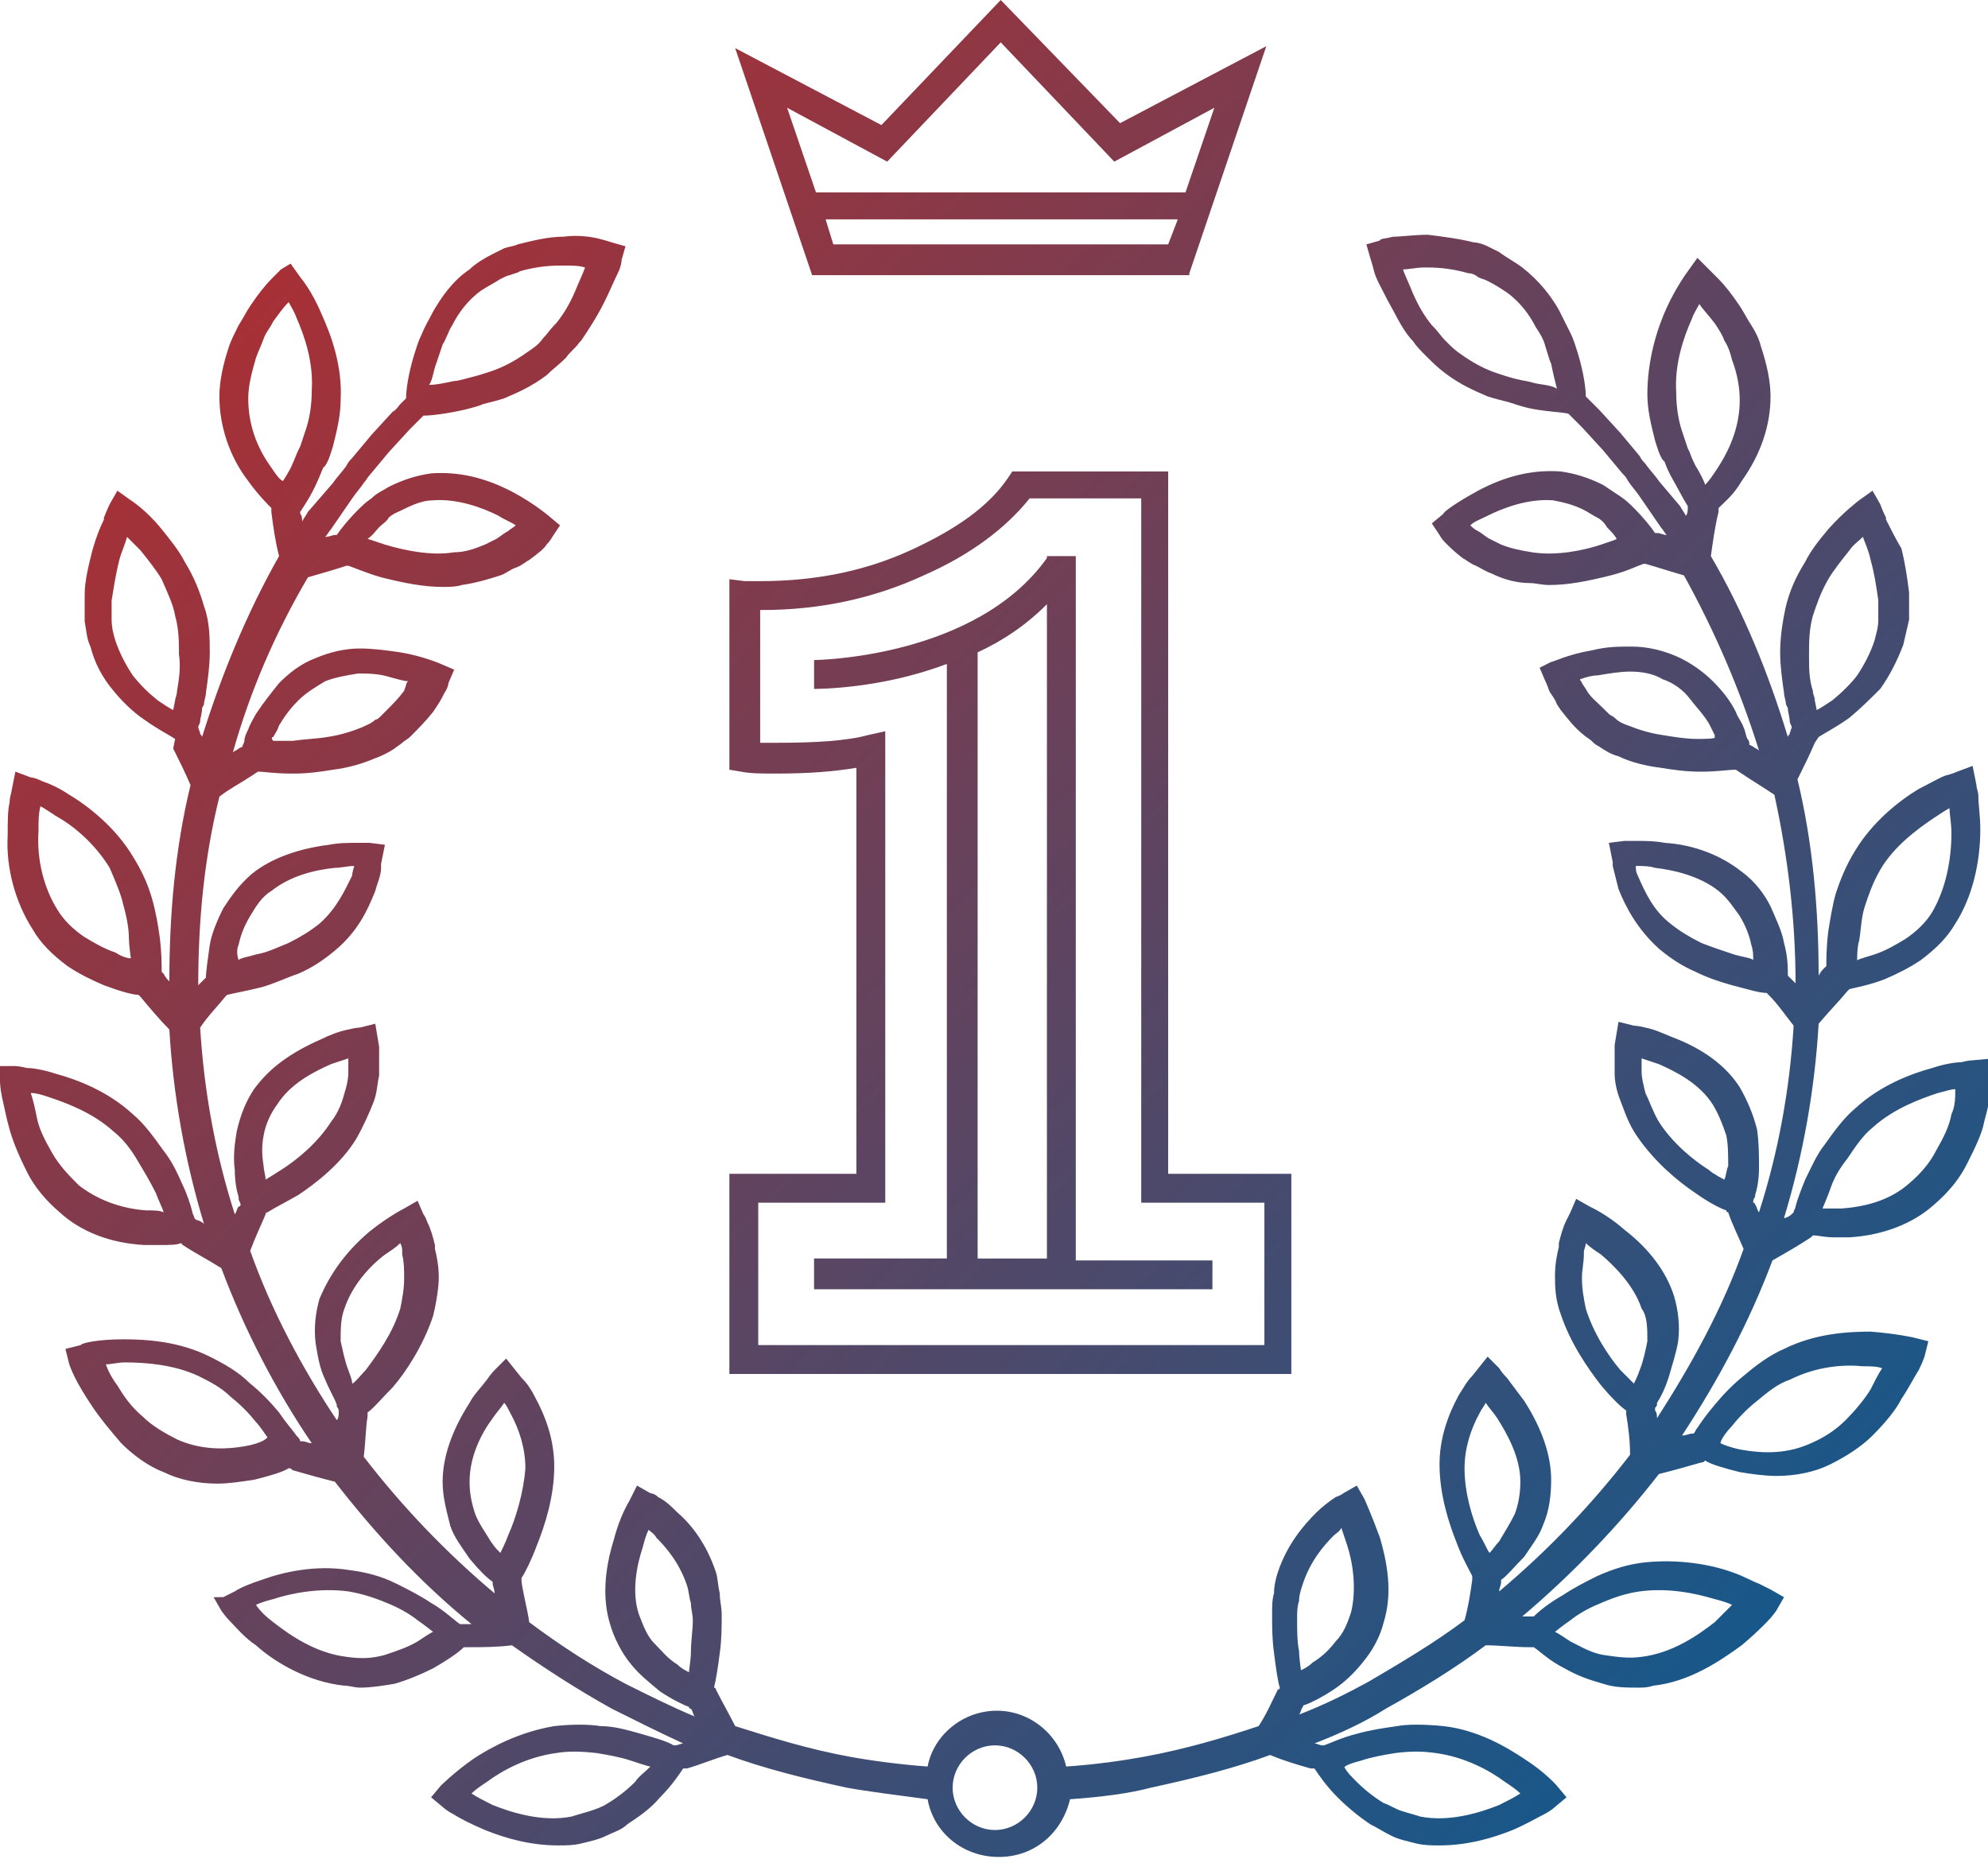 <?xml version="1.0" encoding="utf-8"?>
<!-- Generator: Adobe Illustrator 22.1.0, SVG Export Plug-In . SVG Version: 6.00 Build 0)  -->
<svg version="1.1" id="Layer_1" xmlns="http://www.w3.org/2000/svg" xmlns:xlink="http://www.w3.org/1999/xlink" x="0px" y="0px"
	 width="103.3px" height="96.6px" viewBox="0 0 103.3 96.6" style="enable-background:new 0 0 103.3 96.6;" xml:space="preserve">
<style type="text/css">
	.st0{fill:url(#SVGID_1_);}
	.st1{fill:url(#SVGID_2_);}
	.st2{fill:url(#SVGID_3_);}
	.st3{fill:url(#SVGID_4_);}
	.st4{fill:url(#SVGID_5_);}
	.st5{fill:url(#SVGID_6_);}
	.st6{fill:url(#SVGID_7_);}
	.st7{fill:url(#SVGID_8_);}
	.st8{fill:url(#SVGID_9_);}
	.st9{fill:url(#SVGID_10_);}
	.st10{fill:url(#SVGID_11_);}
	.st11{fill:url(#SVGID_12_);}
	.st12{fill:url(#SVGID_13_);}
	.st13{fill:url(#SVGID_14_);}
	.st14{fill:url(#SVGID_15_);}
	.st15{fill:url(#SVGID_16_);}
	.st16{fill:url(#SVGID_17_);}
	.st17{fill:url(#SVGID_18_);}
	.st18{fill:url(#SVGID_19_);}
	.st19{fill:url(#SVGID_20_);}
	.st20{fill:url(#SVGID_21_);}
	.st21{fill:url(#SVGID_22_);}
	.st22{fill:url(#SVGID_23_);}
	.st23{fill:url(#SVGID_24_);}
	.st24{fill:url(#SVGID_25_);}
	.st25{fill:url(#SVGID_26_);}
	.st26{fill:url(#SVGID_27_);}
	.st27{fill:url(#SVGID_28_);}
	.st28{fill:url(#SVGID_29_);}
	.st29{fill:url(#SVGID_30_);}
	.st30{fill:url(#SVGID_31_);}
	.st31{fill:url(#SVGID_32_);}
	.st32{fill:url(#SVGID_33_);}
	.st33{fill:url(#SVGID_34_);}
	.st34{fill:url(#SVGID_35_);}
	.st35{fill:url(#SVGID_36_);}
	.st36{fill:url(#SVGID_37_);}
	.st37{fill:url(#SVGID_38_);}
	.st38{fill:url(#SVGID_39_);}
	.st39{fill:url(#SVGID_40_);}
	.st40{fill:url(#SVGID_41_);}
	.st41{fill:url(#SVGID_42_);}
	.st42{fill:url(#SVGID_43_);}
	.st43{fill:url(#SVGID_44_);}
	.st44{fill:url(#SVGID_45_);}
	.st45{fill:url(#SVGID_46_);}
	.st46{fill:url(#SVGID_47_);}
	.st47{fill:url(#SVGID_48_);}
	.st48{fill:url(#SVGID_49_);}
	.st49{fill:url(#SVGID_50_);}
	.st50{fill:url(#SVGID_51_);}
	.st51{fill:url(#SVGID_52_);}
	.st52{fill:url(#SVGID_53_);}
	.st53{fill:url(#SVGID_54_);}
	.st54{fill:url(#SVGID_55_);}
	.st55{fill:url(#SVGID_56_);}
	.st56{fill:url(#SVGID_57_);}
	.st57{fill:url(#SVGID_58_);}
	.st58{fill:url(#SVGID_59_);}
	.st59{fill:url(#SVGID_60_);}
	.st60{fill:url(#SVGID_61_);}
	.st61{fill:url(#SVGID_62_);}
	.st62{fill:url(#SVGID_63_);}
	.st63{fill:url(#SVGID_64_);}
	.st64{fill:url(#SVGID_65_);}
	.st65{fill:url(#SVGID_66_);}
	.st66{fill:url(#SVGID_67_);}
	.st67{fill:url(#SVGID_68_);}
	.st68{fill:url(#SVGID_69_);}
	.st69{fill:url(#SVGID_70_);}
	.st70{fill:url(#SVGID_71_);}
	.st71{fill:url(#SVGID_72_);}
	.st72{fill:url(#SVGID_73_);}
	.st73{fill:url(#SVGID_74_);}
	.st74{fill:url(#SVGID_75_);}
	.st75{fill:url(#SVGID_76_);}
	.st76{fill:url(#SVGID_77_);}
	.st77{fill:url(#SVGID_78_);}
	.st78{fill:url(#SVGID_79_);}
	.st79{fill:url(#SVGID_80_);}
	.st80{fill:url(#SVGID_81_);}
	.st81{fill:url(#SVGID_82_);}
	.st82{fill:url(#SVGID_83_);}
	.st83{fill:url(#SVGID_84_);}
	.st84{fill:url(#SVGID_85_);}
	.st85{fill:url(#SVGID_86_);}
	.st86{fill:url(#SVGID_87_);}
	.st87{fill:url(#SVGID_88_);}
	.st88{fill:url(#SVGID_89_);}
	.st89{fill:url(#SVGID_90_);}
	.st90{fill:url(#SVGID_91_);}
	.st91{fill:url(#SVGID_92_);}
	.st92{fill:url(#SVGID_93_);}
	.st93{fill:url(#SVGID_94_);}
	.st94{fill:url(#SVGID_95_);}
	.st95{fill:url(#SVGID_96_);}
	.st96{fill:url(#SVGID_97_);}
	.st97{fill:url(#SVGID_98_);}
	.st98{fill:#FFFFFF;}
</style>
<g>
	<linearGradient id="SVGID_1_" gradientUnits="userSpaceOnUse" x1="98.927" y1="97.559" x2="5.372" y2="4.004">
		<stop  offset="0" style="stop-color:#045D95"/>
		<stop  offset="1" style="stop-color:#BA2B2B"/>
	</linearGradient>
	<path class="st0" d="M67.1,61h-6.4V24.5h-8.1l-0.2,0.3c-1,1.5-2.7,2.7-5.1,3.8c-2.4,1.1-5,1.6-7.8,1.6c-0.3,0-0.5,0-0.8,0l-0.8-0.1
		V40l0.6,0.1c0.5,0.1,1.1,0.1,1.8,0.1c1.7,0,3-0.1,4.2-0.3V61h-6.6v10.4h29.2V61z M65.6,69.9H39.4v-7.4H46V38l-0.9,0.2
		c-1.1,0.3-2.7,0.4-4.7,0.4c-0.3,0-0.6,0-0.9,0v-6.9c0,0,0.1,0,0.1,0c3,0,5.8-0.6,8.4-1.8c2.5-1.1,4.3-2.5,5.5-4h5.8v36.6h6.4V69.9z
		"/>
	<linearGradient id="SVGID_2_" gradientUnits="userSpaceOnUse" x1="98.853" y1="97.633" x2="5.298" y2="4.078">
		<stop  offset="0" style="stop-color:#045D95"/>
		<stop  offset="1" style="stop-color:#BA2B2B"/>
	</linearGradient>
	<path class="st1" d="M55.9,28.9h-1.5V29c-3.7,5.2-12,5.3-12.1,5.3l0,1.5c0.2,0,3.5,0,6.9-1.3v30.9h-6.9V67H63v-1.5h-7.1V28.9z
		 M54.4,65.4h-3.6V33.9c1.3-0.6,2.5-1.4,3.6-2.5V65.4z"/>
	<linearGradient id="SVGID_3_" gradientUnits="userSpaceOnUse" x1="121.078" y1="75.408" x2="27.523" y2="-18.147">
		<stop  offset="0" style="stop-color:#045D95"/>
		<stop  offset="1" style="stop-color:#BA2B2B"/>
	</linearGradient>
	<path class="st2" d="M61.8,14.2l4-11.8l-7.6,4L52,0l-6.2,6.5l-7.6-4l4,11.8H61.8z M60.7,12.7H43.3l-0.4-1.3h18.3L60.7,12.7z
		 M46.1,8.4L52,2.2l5.9,6.2l5.2-2.8l-1.5,4.4H42.4l-1.5-4.4L46.1,8.4z"/>
	<linearGradient id="SVGID_4_" gradientUnits="userSpaceOnUse" x1="98.87" y1="97.615" x2="5.316" y2="4.061">
		<stop  offset="0" style="stop-color:#045D95"/>
		<stop  offset="1" style="stop-color:#BA2B2B"/>
	</linearGradient>
	<path class="st3" d="M102.5,55.1c0,0-0.2,0-0.6,0.1c-0.3,0-0.9,0.1-1.5,0.3c-1.1,0.3-2.7,0.9-4,2.1c-0.6,0.5-1.1,1.2-1.6,1.9
		c-0.4,0.5-0.7,1.2-1,1.8c-0.2,0.5-0.4,1-0.5,1.4c0,0.1-0.1,0.2-0.1,0.3c0,0-0.1,0.1-0.1,0.1c-0.1,0.1-0.3,0.2-0.4,0.2
		c1-3.3,1.6-6.7,1.8-10.1c0.5-0.6,1-1.1,1.5-1.7c0,0,0.1-0.1,0.1-0.1c0.4-0.1,1-0.2,1.8-0.5c0.7-0.3,1.3-0.6,1.9-1
		c0.8-0.6,1.4-1.2,1.8-1.9c0.9-1.4,1.3-3.2,1.3-4.9c0-0.7-0.1-1.3-0.1-1.7c0-0.3-0.1-0.4-0.1-0.6l-0.2-1l-0.8,0.3
		c0,0-0.2,0.1-0.6,0.2c-0.3,0.1-0.8,0.4-1.4,0.7c-1,0.6-2.4,1.7-3.3,3.2c-0.5,0.8-0.8,1.6-1,2.2c-0.2,0.7-0.3,1.4-0.4,2
		c-0.1,0.8-0.1,1.5-0.1,1.8c0,0-0.1,0.1-0.1,0.1c-0.1,0.1-0.2,0.2-0.3,0.4c0-3.4-0.3-6.9-1.1-10.2c0.3-0.6,0.6-1.2,0.9-1.9l0.2-0.3
		c0.3-0.2,0.9-0.5,1.6-1c0.6-0.5,1.1-1,1.6-1.5c0.5-0.7,0.9-1.5,1.2-2.3v0c0.1-0.4,0.2-0.9,0.3-1.3c0-0.2,0-0.4,0-0.7
		c0-0.2,0-0.5,0-0.7c-0.1-0.8-0.2-1.5-0.4-2.3C98.5,28,98.2,27.4,98,27l0-0.1c-0.2-0.4-0.3-0.7-0.3-0.7l-0.4-0.7l-0.7,0.5
		c0,0-0.8,0.6-1.6,1.5c-0.5,0.6-0.9,1.1-1.2,1.7c-0.5,0.8-0.8,1.5-1,2.3c-0.2,0.9-0.3,1.7-0.3,2.4c0,0.7,0.1,1.4,0.2,2.1
		c0,0.2,0.1,0.4,0.1,0.6l0.1,0.2c0,0.2,0.1,0.5,0.1,0.7c0,0.1,0.1,0.2,0.1,0.3l-0.1,0.3c0,0.1-0.1,0.1-0.1,0.2c-1-3.3-2.3-6.5-4-9.4
		c0.1-0.7,0.2-1.5,0.4-2.3c0-0.1,0-0.1,0-0.2c0.3-0.3,0.8-0.7,1.2-1.4c1-1.4,1.5-2.9,1.5-4.4v0c0-0.8-0.2-1.7-0.5-2.6
		c-0.1-0.4-0.3-0.8-0.5-1.1c-0.2-0.3-0.4-0.7-0.6-1c-0.4-0.6-0.8-1.1-1.1-1.4C89,14.2,88.8,14,88.8,14l-0.6-0.6l-0.5,0.7
		c0,0-0.6,0.8-1.1,1.9c-0.5,1.1-1,2.7-1,4.5c0,0.8,0.2,1.6,0.4,2.4c0.1,0.3,0.2,0.7,0.4,1l0.1,0.1c0.1,0.3,0.2,0.5,0.3,0.7
		c0.4,0.7,0.7,1.3,0.9,1.6c0,0,0,0.1,0,0.1c0,0.1,0,0.3-0.1,0.4l0,0c-0.1-0.2-0.2-0.3-0.3-0.5L86.2,25c-0.2-0.3-0.5-0.6-0.7-0.9
		c-0.1-0.1-0.2-0.2-0.3-0.4l-1-1.2l-1.1-1.2c-0.1-0.1-0.3-0.3-0.4-0.4c-0.1-0.1-0.2-0.2-0.3-0.3c0-0.4-0.1-1.2-0.4-2.2
		c-0.1-0.3-0.2-0.7-0.4-1.1c-0.2-0.4-0.4-0.8-0.6-1.2c-0.4-0.7-1-1.5-1.9-2.2c-0.4-0.3-0.8-0.5-1.2-0.8c-0.2-0.1-0.4-0.2-0.6-0.3
		c-0.2-0.1-0.5-0.2-0.7-0.2c-0.8-0.2-1.6-0.3-2.4-0.4c-0.7,0-1.4,0.1-1.8,0.1c-0.4,0.1-0.7,0.1-0.7,0.2l-0.7,0.2l0.2,0.7
		c0,0,0.1,0.3,0.2,0.7c0.1,0.4,0.4,0.9,0.7,1.5c0.4,0.7,0.7,1.4,1.2,2l0.1,0.1c0.2,0.3,0.4,0.5,0.7,0.8c0.3,0.3,0.6,0.6,1,0.9l0,0
		c0.8,0.6,1.5,0.9,2.2,1.2c0.3,0.1,0.7,0.2,1.1,0.3c0.3,0.1,0.6,0.2,1,0.3c0.9,0.2,1.7,0.2,2.1,0.3c0.1,0.1,0.2,0.2,0.3,0.3
		c0.1,0.1,0.3,0.3,0.4,0.4l1.1,1.2l1,1.2c0.1,0.1,0.2,0.2,0.3,0.4c0.2,0.3,0.4,0.5,0.6,0.8l1.1,1.6c0.1,0.1,0.2,0.3,0.3,0.4l0,0
		c-0.2,0-0.3-0.1-0.5-0.1c0,0-0.1,0-0.1,0c-0.2-0.3-0.6-0.8-1.1-1.3c-0.2-0.2-0.4-0.4-0.7-0.6c-0.3-0.2-0.6-0.4-0.9-0.6
		c-0.8-0.4-1.5-0.6-2.2-0.7c-1.4-0.1-2.8,0.2-4.3,1c-1.1,0.6-1.8,1.1-1.8,1.2l-0.6,0.5l0.4,0.6c0,0,0.1,0.2,0.3,0.4
		c0.2,0.2,0.5,0.5,0.9,0.8c0.2,0.1,0.4,0.3,0.7,0.4c0.2,0.1,0.5,0.3,0.8,0.4c0.6,0.3,1.3,0.5,2,0.5c0.3,0,0.6,0.1,1,0.1
		c1,0,2-0.2,3.2-0.5c0.8-0.2,1.4-0.5,1.7-0.6c0,0,0.1,0,0.1,0c0.7,0.2,1.3,0.4,2,0.6c1.6,2.9,2.9,5.9,3.9,9.1
		c-0.1-0.1-0.2-0.1-0.3-0.2l-0.2-0.1c0-0.1,0-0.2-0.1-0.3c-0.1-0.2-0.1-0.4-0.2-0.6c-0.1-0.3-0.3-0.5-0.4-0.8
		c-0.3-0.6-0.7-1.1-1.2-1.6c-0.5-0.5-1.2-1-1.9-1.3c-0.7-0.3-1.5-0.5-2.3-0.5c-0.7,0-1.3,0-2.1,0.2c-1.2,0.2-2,0.6-2.1,0.6L80,34.7
		l0.3,0.7c0,0,0.1,0.2,0.2,0.5c0.1,0.2,0.3,0.4,0.4,0.7l0.2,0.3c0.4,0.5,0.7,0.9,1.2,1.3c0.1,0.1,0.3,0.2,0.4,0.3
		c0.1,0.1,0.2,0.2,0.4,0.3c0.3,0.2,0.6,0.4,1,0.5h0c0.6,0.3,1.4,0.5,2.2,0.6c0.6,0.1,1.3,0.2,2,0.2c0.1,0,0.1,0,0.2,0
		c0.7,0,1.3-0.1,1.7-0.1l0.3,0.2c0.6,0.4,1.1,0.7,1.7,1.1c0.7,3.2,1.1,6.5,1.1,9.8c-0.1-0.1-0.2-0.2-0.3-0.3c0,0-0.1-0.1-0.1-0.1
		c0-0.4,0-1-0.2-1.7c-0.1-0.6-0.4-1.2-0.7-1.9c-0.3-0.6-0.8-1.3-1.5-1.8c-1-0.8-2.4-1.4-4-1.5c-0.5-0.1-1-0.1-1.5-0.1
		c-0.4,0-0.6,0-0.6,0l-0.8,0.1l0.2,1c0,0,0,0.1,0,0.1l0,0.1c0.1,0.4,0.2,0.8,0.3,1.2c0.4,1,1,2.1,2.1,3.1l0,0
		c0.6,0.5,1.2,0.9,1.9,1.2c0.6,0.3,1.2,0.5,1.9,0.7c0.8,0.2,1.4,0.4,1.8,0.4c0,0,0.1,0.1,0.1,0.1c0.5,0.5,0.9,1.1,1.3,1.6
		c-0.2,3.3-0.8,6.6-1.8,9.7c-0.1-0.1-0.1-0.3-0.2-0.4c0,0,0-0.1-0.1-0.1c0-0.1,0-0.2,0.1-0.3l0-0.1c0.1-0.3,0.2-0.8,0.2-1.4
		c0-0.7,0-1.3-0.1-2c-0.2-0.8-0.5-1.5-0.9-2.2c-0.7-1.1-1.9-2-3.5-2.6c-0.5-0.2-0.9-0.4-1.4-0.5c-0.4-0.1-0.6-0.1-0.6-0.1l-0.8-0.2
		l-0.2,1.2c0,0.4,0,0.8,0,1.3l0,0.2c0,0.4,0.1,0.9,0.3,1.4c0.2,0.5,0.4,1.2,0.9,1.9l0,0c0.9,1.3,2.1,2.3,3,2.9
		c0.7,0.5,1.3,0.8,1.6,0.9c0,0,0,0.1,0.1,0.1c0.2,0.6,0.5,1.2,0.8,1.9c-1.1,3.1-2.7,6-4.5,8.8c0-0.1,0-0.3-0.1-0.4c0,0,0-0.1,0-0.1
		c0-0.1,0.1-0.1,0.1-0.2l0-0.1c0.2-0.3,0.4-0.7,0.6-1.3c0.2-0.7,0.4-1.3,0.5-1.9c0.1-0.8,0-1.6-0.2-2.3c-0.4-1.3-1.3-2.5-2.6-3.5
		c-0.9-0.8-1.8-1.2-1.8-1.2l-0.7-0.4l-0.3,0.7c0,0-0.1,0.2-0.2,0.4c-0.2,0.4-0.3,0.8-0.4,1.2l0,0.2c-0.1,0.4-0.2,0.9-0.2,1.5
		c0,0.5,0,1.2,0.3,2l0,0c0.5,1.5,1.4,2.8,2.1,3.7c0.5,0.6,1,1.1,1.3,1.3c0,0.1,0,0.1,0,0.2c0.1,0.6,0.2,1.3,0.2,2.1
		c-2,2.6-4.3,5-6.8,7.1c0-0.2,0.1-0.3,0.1-0.5c0,0,0-0.1,0-0.1c0.3-0.2,0.7-0.7,1.2-1.2c0.4-0.6,0.8-1.1,1-1.7
		c0.3-0.7,0.4-1.5,0.4-2.3c0-1.3-0.5-2.7-1.4-4.1c-0.3-0.4-0.6-0.8-0.9-1.2c-0.3-0.3-0.4-0.5-0.4-0.5l-0.6-0.6l-0.8,1
		c-0.3,0.3-0.5,0.7-0.7,1c-0.6,1.1-1,2.3-1,3.6v0c0,1.6,0.5,3.1,0.9,4.1c0.3,0.8,0.6,1.3,0.8,1.7c0,0.1,0,0.1,0,0.2
		c-0.1,0.7-0.2,1.4-0.4,2.1c-1.6,1.2-3.3,2.2-5,3.2c-1.1,0.6-2.3,1.2-3.6,1.7c0.1-0.1,0.1-0.3,0.2-0.4c0,0,0-0.1,0.1-0.1
		c0.3-0.1,0.9-0.4,1.5-0.8c0.6-0.4,1.1-0.9,1.5-1.4c0.5-0.6,0.9-1.3,1.1-2.1c0.4-1.3,0.3-2.7-0.2-4.4c-0.4-1.1-0.8-2-0.8-2l-0.4-0.7
		l-0.7,0.4c0,0-0.1,0.1-0.4,0.2c-0.3,0.2-0.7,0.5-1,0.8c-0.6,0.6-1.5,1.6-2,3.1l0,0c-0.1,0.3-0.2,0.7-0.2,1.1
		c-0.1,0.3-0.1,0.7-0.1,1.1c0,0.6,0,1.3,0.1,2c0.1,0.8,0.2,1.5,0.3,1.8c0,0,0,0.1-0.1,0.1c-0.3,0.6-0.6,1.3-1,1.9
		c-1.8,0.6-3.8,1.2-6,1.6c-1.1,0.2-2.5,0.4-4,0.5c-0.4-1.7-1.9-2.9-3.6-2.9c-1.8,0-3.3,1.3-3.6,2.9c-1.4-0.1-2.9-0.3-4-0.5
		c-2.2-0.4-4.1-1-6-1.6c-0.3-0.6-0.7-1.3-1-1.9c0,0,0-0.1-0.1-0.1c0.1-0.4,0.2-1,0.3-1.8c0.1-0.7,0.1-1.4,0.1-2
		c0-0.4-0.1-0.7-0.1-1.1c-0.1-0.4-0.1-0.8-0.2-1.1l0,0c-0.5-1.5-1.3-2.5-2-3.1c-0.3-0.3-0.6-0.6-1-0.8c-0.2-0.2-0.4-0.2-0.4-0.2
		l-0.7-0.4L32.7,78c0,0-0.5,0.8-0.8,2c-0.5,1.6-0.6,3.1-0.2,4.4c0.2,0.7,0.6,1.5,1.1,2.1c0.4,0.5,0.9,0.9,1.5,1.4
		c0.6,0.4,1.2,0.7,1.5,0.8c0,0,0,0.1,0.1,0.1c0.1,0.1,0.1,0.3,0.2,0.4c-1.2-0.5-2.4-1.1-3.6-1.7c-1.7-0.9-3.4-2-5-3.2
		c-0.1-0.7-0.3-1.4-0.4-2.1c0-0.1,0-0.1,0-0.2c0.2-0.3,0.5-0.9,0.8-1.7c0.4-1,0.9-2.5,0.9-4.1v0c0-1.3-0.4-2.5-1-3.6
		c-0.2-0.4-0.4-0.7-0.7-1l-0.8-1l-0.6,0.6c0,0-0.2,0.2-0.4,0.5c-0.3,0.4-0.7,0.8-0.9,1.2c-0.9,1.4-1.4,2.8-1.4,4.1
		c0,0.8,0.2,1.5,0.4,2.3c0.2,0.6,0.6,1.1,1,1.7c0.5,0.6,0.9,1,1.2,1.2c0,0,0,0.1,0,0.1c0,0.1,0.1,0.3,0.1,0.5
		c-2.5-2.1-4.8-4.5-6.8-7.1c0.1-0.8,0.1-1.5,0.2-2.1c0-0.1,0-0.1,0-0.2c0.3-0.2,0.7-0.7,1.3-1.3c0.7-0.8,1.6-2.2,2.1-3.7l0,0
		c0.2-0.8,0.3-1.6,0.3-2c0-0.6-0.1-1.1-0.2-1.5l0-0.2c-0.1-0.4-0.2-0.8-0.4-1.2c-0.1-0.3-0.2-0.4-0.2-0.4l-0.3-0.7l-0.7,0.4
		c0,0-0.8,0.4-1.8,1.2c-1.3,1.1-2.1,2.3-2.6,3.5c-0.2,0.7-0.3,1.5-0.2,2.3c0.1,0.6,0.2,1.3,0.5,1.9c0.2,0.5,0.5,1,0.6,1.3l0,0.1
		c0.1,0.1,0.1,0.2,0.1,0.2c0,0,0,0.1,0,0.1c0,0.1,0,0.3-0.1,0.4c-1.8-2.7-3.4-5.7-4.5-8.8c0.3-0.8,0.6-1.4,0.8-1.9
		c0,0,0-0.1,0.1-0.1c0.3-0.2,0.9-0.5,1.6-0.9c0.9-0.6,2.2-1.6,3-2.9l0,0c0.4-0.7,0.7-1.4,0.9-1.9c0.2-0.5,0.2-1,0.3-1.4l0-0.2
		c0-0.4,0-0.8,0-1.3l-0.2-1.2l-0.8,0.2c0,0-0.2,0-0.6,0.1c-0.5,0.1-1,0.3-1.4,0.5c-1.6,0.7-2.7,1.5-3.5,2.6
		c-0.4,0.6-0.7,1.3-0.9,2.2c-0.1,0.6-0.2,1.3-0.1,2c0,0.6,0.1,1.1,0.2,1.4l0,0.1c0,0.1,0.1,0.2,0.1,0.3c0,0,0,0.1-0.1,0.1
		c-0.1,0.1-0.1,0.3-0.2,0.4c-1-3.1-1.6-6.4-1.8-9.7c0.4-0.6,0.9-1.1,1.3-1.6c0,0,0.1-0.1,0.1-0.1c0.4-0.1,1-0.2,1.8-0.4
		c0.7-0.2,1.3-0.5,1.9-0.7c0.7-0.3,1.3-0.7,1.9-1.2l0,0c1.2-1,1.7-2.1,2.1-3.1c0.1-0.4,0.3-0.8,0.3-1.2l0-0.1c0-0.1,0-0.1,0-0.1
		l0.2-1l-0.8-0.1c0,0-0.2,0-0.6,0c-0.5,0-1,0-1.5,0.1c-1.6,0.2-3,0.7-4,1.5c-0.7,0.6-1.1,1.2-1.5,1.8c-0.3,0.6-0.6,1.3-0.7,1.9
		c-0.1,0.7-0.2,1.4-0.2,1.7c0,0-0.1,0.1-0.1,0.1c-0.1,0.1-0.2,0.2-0.3,0.3c0-3.3,0.3-6.6,1.1-9.8c0.5-0.4,1.1-0.7,1.7-1.1l0.3-0.2
		c0.3,0,0.9,0.1,1.7,0.1c0.1,0,0.1,0,0.2,0c0.7,0,1.4-0.1,2-0.2c0.8-0.1,1.5-0.3,2.2-0.6h0c0.3-0.1,0.7-0.3,1-0.5
		c0.1-0.1,0.3-0.2,0.4-0.3c0.1-0.1,0.3-0.2,0.4-0.3c0.4-0.4,0.8-0.8,1.2-1.3l0.2-0.3c0.2-0.3,0.3-0.5,0.4-0.7
		c0.2-0.3,0.2-0.5,0.2-0.5l0.3-0.7l-0.7-0.3c0,0-0.9-0.4-2.1-0.6c-0.7-0.1-1.4-0.2-2.1-0.2c-0.8,0-1.6,0.2-2.3,0.5
		c-0.8,0.3-1.4,0.8-1.9,1.3c-0.4,0.5-0.8,1-1.2,1.6c-0.1,0.2-0.3,0.5-0.4,0.8c-0.1,0.2-0.2,0.4-0.2,0.6c0,0.1-0.1,0.2-0.1,0.3
		l-0.2,0.1c-0.1,0.1-0.2,0.1-0.3,0.2c0.9-3.2,2.2-6.2,3.9-9.1c0.7-0.2,1.4-0.4,2-0.6c0,0,0.1,0,0.1,0c0.3,0.1,1,0.4,1.7,0.6
		c1.2,0.3,2.2,0.5,3.2,0.5c0.3,0,0.7,0,1-0.1c0.7-0.1,1.4-0.3,2-0.5c0.3-0.1,0.5-0.3,0.8-0.4c0.3-0.1,0.5-0.3,0.7-0.4
		c0.4-0.3,0.8-0.6,0.9-0.8c0.2-0.2,0.3-0.4,0.3-0.4l0.4-0.6l-0.6-0.5c0,0-0.7-0.6-1.8-1.2c-1.5-0.8-2.9-1.1-4.3-1
		c-0.7,0.1-1.4,0.3-2.2,0.7c-0.3,0.2-0.6,0.3-0.9,0.6c-0.3,0.2-0.5,0.4-0.7,0.6c-0.5,0.5-0.9,1-1.1,1.3c0,0-0.1,0-0.1,0
		c-0.1,0-0.3,0.1-0.5,0.1l0,0c0.1-0.1,0.2-0.3,0.3-0.4l1.1-1.6c0.2-0.3,0.4-0.5,0.6-0.8c0.1-0.1,0.2-0.3,0.3-0.4l1-1.2l1.1-1.2
		c0.1-0.1,0.3-0.3,0.4-0.4c0.1-0.1,0.2-0.2,0.3-0.3c0.4,0,1.2-0.1,2.1-0.3c0.4-0.1,0.8-0.2,1-0.3c0.4-0.1,0.8-0.2,1.1-0.3
		c0.7-0.3,1.4-0.6,2.2-1.2l0,0c0.3-0.3,0.7-0.6,1-0.9c0.2-0.3,0.5-0.5,0.7-0.8l0.1-0.1c0.4-0.6,0.8-1.2,1.2-2
		c0.3-0.6,0.5-1.1,0.7-1.5c0.2-0.4,0.2-0.7,0.2-0.7l0.2-0.7l-0.7-0.2c0,0-0.3-0.1-0.7-0.2c-0.4-0.1-1.1-0.2-1.8-0.1
		c-0.8,0-1.6,0.2-2.4,0.4c-0.2,0.1-0.4,0.1-0.7,0.2c-0.2,0.1-0.4,0.2-0.6,0.3c-0.4,0.2-0.9,0.5-1.2,0.8c-0.9,0.6-1.5,1.5-1.9,2.2
		c-0.2,0.4-0.4,0.7-0.6,1.2c-0.2,0.4-0.3,0.8-0.4,1.1c-0.3,1-0.4,1.8-0.4,2.2c-0.1,0.1-0.2,0.2-0.3,0.3c-0.1,0.1-0.2,0.3-0.4,0.4
		l-1.1,1.2l-1,1.2c-0.1,0.1-0.2,0.2-0.3,0.4c-0.2,0.3-0.5,0.6-0.7,0.9L16,26.6c-0.1,0.2-0.2,0.3-0.3,0.5l0,0c0-0.1,0-0.3-0.1-0.4
		c0,0,0-0.1,0-0.1c0.2-0.3,0.6-0.9,0.9-1.6c0.1-0.2,0.2-0.5,0.3-0.7l0.1-0.1c0.2-0.3,0.3-0.7,0.4-1c0.2-0.8,0.4-1.6,0.4-2.4
		c0.1-1.8-0.5-3.4-1-4.5c-0.5-1.2-1.1-1.9-1.1-1.9l-0.5-0.7L14.6,14c0,0-0.2,0.2-0.5,0.5c-0.3,0.3-0.7,0.8-1.1,1.4
		c-0.2,0.3-0.4,0.7-0.6,1c-0.2,0.4-0.4,0.8-0.5,1.1c-0.3,0.9-0.5,1.8-0.5,2.6v0c0,1.5,0.5,3.1,1.5,4.4c0.5,0.7,1,1.2,1.2,1.4
		c0,0.1,0,0.1,0,0.2c0.1,0.8,0.2,1.5,0.4,2.3c-1.7,3-3,6.2-4,9.4c0-0.1-0.1-0.1-0.1-0.2l-0.1-0.3c0-0.1,0.1-0.2,0.1-0.3
		c0-0.2,0.1-0.4,0.1-0.7l0.1-0.2c0-0.2,0.1-0.4,0.1-0.6c0.1-0.7,0.2-1.4,0.2-2.1c0-0.7,0-1.6-0.3-2.4c-0.2-0.7-0.5-1.5-1-2.3
		c-0.3-0.6-0.8-1.2-1.2-1.7c-0.8-1-1.6-1.5-1.6-1.5l-0.7-0.5l-0.4,0.7c0,0-0.1,0.2-0.3,0.7l0,0.1c-0.2,0.4-0.4,0.9-0.6,1.6
		c-0.2,0.8-0.4,1.6-0.4,2.3c0,0.2,0,0.4,0,0.7c0,0.2,0,0.4,0,0.7c0.1,0.5,0.1,0.9,0.3,1.3v0c0.2,0.8,0.6,1.6,1.2,2.3
		c0.4,0.5,1,1.1,1.6,1.5c0.7,0.5,1.3,0.8,1.6,1L9,38.9c0.3,0.6,0.6,1.2,0.9,1.9C9.1,44.1,8.8,47.5,8.8,51c-0.1-0.1-0.2-0.2-0.3-0.4
		c0,0-0.1-0.1-0.1-0.1c0-0.4,0-1-0.1-1.8c-0.1-0.7-0.2-1.3-0.4-2c-0.2-0.7-0.5-1.4-1-2.2c-0.9-1.5-2.3-2.6-3.3-3.2
		c-0.6-0.4-1.1-0.6-1.4-0.7c-0.4-0.2-0.6-0.2-0.6-0.2l-0.8-0.3l-0.2,1c0,0.1-0.1,0.3-0.1,0.6c-0.1,0.4-0.1,1-0.1,1.7
		c-0.1,1.7,0.4,3.5,1.3,4.9c0.4,0.7,1,1.3,1.8,1.9c0.6,0.4,1.2,0.7,1.9,1c0.8,0.3,1.5,0.5,1.8,0.5c0,0,0.1,0.1,0.1,0.1
		c0.5,0.6,1,1.2,1.5,1.7c0.2,3.4,0.8,6.8,1.8,10.1c-0.1-0.1-0.3-0.2-0.4-0.2c0,0-0.1-0.1-0.1-0.1c0-0.1-0.1-0.2-0.1-0.3
		c-0.1-0.4-0.3-1-0.5-1.4c-0.3-0.7-0.6-1.3-1-1.8c-0.5-0.7-1-1.4-1.6-1.9c-1.3-1.2-2.9-1.8-4-2.1c-0.6-0.2-1.2-0.3-1.5-0.3
		c-0.4-0.1-0.6-0.1-0.6-0.1l-0.8,0l0,0.8c0,0,0,0.3,0.1,0.8c0.1,0.4,0.2,1,0.4,1.7c0.2,0.7,0.5,1.4,0.9,2.2c0.4,0.8,1,1.5,1.7,2.1
		c1.1,1,2.6,1.6,4.4,1.7c0.3,0,0.5,0,0.8,0c0.5,0,0.9,0,1.1-0.1c0,0,0.1,0.1,0.1,0.1c0.6,0.4,1.2,0.7,2,1.2c1.2,3.2,2.8,6.3,4.7,9.1
		c-0.2,0-0.3-0.1-0.5-0.1c0,0-0.1,0-0.1,0c0-0.1-0.1-0.2-0.2-0.3c-0.2-0.3-0.5-0.6-0.9-1.2c-0.5-0.6-1-1.1-1.5-1.5
		c-0.6-0.6-1.3-1-2.1-1.4c-1.6-0.8-3.3-0.9-4.5-0.9c-1.3,0-2.2,0.2-2.2,0.3l-0.8,0.2l0.2,0.8c0,0,0.1,0.3,0.3,0.7
		c0.2,0.4,0.5,0.9,0.9,1.5c0.4,0.6,0.9,1.2,1.5,1.9c0.6,0.6,1.4,1.2,2.2,1.5c0.8,0.4,1.8,0.6,2.8,0.6c0.6,0,1.2-0.1,1.9-0.2
		c0.8-0.2,1.5-0.4,1.8-0.6c0.1,0,0.1,0,0.2,0.1c0.7,0.2,1.4,0.4,2.2,0.6c2.1,2.7,4.4,5.2,7.1,7.4c-0.1,0-0.3,0-0.4,0
		c-0.1,0-0.1,0-0.2,0c-0.3-0.2-0.8-0.7-1.5-1.1c-0.6-0.4-1.2-0.7-1.8-1c-0.8-0.4-1.6-0.6-2.4-0.7c-1.8-0.3-3.5,0.1-4.6,0.5
		c-0.6,0.2-1.1,0.4-1.4,0.6c-0.4,0.2-0.6,0.3-0.6,0.3L11.1,83l0.4,0.7c0,0,0.2,0.3,0.5,0.6c0.3,0.3,0.7,0.8,1.3,1.2
		c1,0.9,2.7,1.9,4.6,2.1c0.3,0,0.5,0.1,0.8,0.1c0.6,0,1.2-0.1,1.8-0.2c0.7-0.2,1.4-0.5,2-0.8c0.7-0.4,1.3-0.8,1.6-1.1
		c0.1,0,0.1,0,0.2,0c0.8,0,1.5,0,2.3-0.1c1.7,1.2,3.4,2.3,5.2,3.3c1.2,0.6,2.4,1.2,3.7,1.8c-0.1,0-0.3,0.1-0.4,0.1c0,0-0.1,0-0.1,0
		c-0.3-0.2-1-0.4-1.7-0.6c-0.7-0.2-1.4-0.4-2.1-0.4c-0.6-0.1-1.5-0.1-2.4,0c-1.8,0.3-3.3,1.1-4.2,1.7c-1,0.7-1.7,1.4-1.7,1.4
		l-0.5,0.6l0.6,0.5c0,0,0.2,0.2,0.6,0.4c0.3,0.2,0.9,0.5,1.6,0.8c1,0.4,2.3,0.8,3.8,0.8c0.4,0,0.8,0,1.2-0.1
		c0.4-0.1,0.9-0.2,1.3-0.4c0.4-0.2,0.8-0.3,1.1-0.6c0.6-0.4,1.2-0.8,1.7-1.4c0.6-0.6,1-1.2,1.2-1.5c0.1,0,0.1,0,0.2,0
		c0.7-0.2,1.4-0.5,2.1-0.7c1.9,0.7,3.9,1.2,6.2,1.7c1.1,0.2,2.7,0.4,4.2,0.6c0.3,1.7,1.8,3,3.7,3s3.3-1.3,3.7-3
		c1.5-0.1,3.1-0.3,4.2-0.6c2.3-0.5,4.3-1,6.2-1.7c0.7,0.3,1.4,0.5,2.1,0.7c0.1,0,0.1,0,0.2,0c0.2,0.3,0.6,0.9,1.2,1.5
		c0.5,0.5,1.1,1,1.7,1.4c0.4,0.2,0.7,0.4,1.1,0.6c0.4,0.2,0.9,0.3,1.3,0.4c0.4,0.1,0.8,0.1,1.2,0.1c1.5,0,2.8-0.4,3.8-0.8
		c0.7-0.3,1.2-0.6,1.6-0.8c0.4-0.2,0.6-0.4,0.6-0.4l0.6-0.5l-0.5-0.6c0,0-0.6-0.7-1.7-1.4c-0.9-0.6-2.4-1.5-4.2-1.7
		c-1-0.1-1.9-0.1-2.4,0c-0.7,0.1-1.4,0.2-2.1,0.4c-0.8,0.2-1.4,0.5-1.7,0.6c0,0-0.1,0-0.1,0c-0.1,0-0.3-0.1-0.4-0.1
		c1.3-0.5,2.6-1.1,3.7-1.8c1.8-1,3.6-2.1,5.2-3.3c0.7,0,1.5,0.1,2.3,0.1c0.1,0,0.1,0,0.2,0c0.3,0.2,0.8,0.7,1.6,1.1
		c0.7,0.4,1.3,0.6,2,0.8c0.6,0.2,1.2,0.2,1.8,0.2c0.3,0,0.5,0,0.8-0.1c1.9-0.2,3.5-1.3,4.6-2.1c0.6-0.5,1-0.9,1.3-1.2
		c0.3-0.3,0.5-0.6,0.5-0.6l0.4-0.7l-0.7-0.4c0,0-0.2-0.1-0.6-0.3c-0.3-0.1-0.8-0.4-1.4-0.6c-1.1-0.4-2.8-0.7-4.6-0.5
		c-0.8,0.1-1.5,0.3-2.4,0.7c-0.6,0.3-1.2,0.6-1.8,1c-0.7,0.4-1.2,0.8-1.5,1.1c-0.1,0-0.1,0-0.2,0c-0.1,0-0.3,0-0.4,0
		c2.6-2.2,5-4.7,7.1-7.4c0.8-0.2,1.5-0.4,2.2-0.6c0.1,0,0.1,0,0.2-0.1c0.3,0.2,1,0.4,1.8,0.6c0.6,0.1,1.3,0.2,1.9,0.2
		c1,0,2-0.2,2.8-0.6c0.8-0.4,1.6-0.9,2.2-1.5c0.6-0.6,1.2-1.3,1.5-1.9c0.4-0.6,0.7-1.2,0.9-1.5c0.2-0.4,0.3-0.7,0.3-0.7l0.2-0.8
		l-0.8-0.2c0,0-0.9-0.2-2.2-0.3c-1.2,0-2.9,0.1-4.5,0.9c-0.7,0.3-1.4,0.8-2.1,1.4c-0.5,0.4-1,0.9-1.5,1.5c-0.5,0.6-0.7,0.9-0.9,1.2
		c-0.1,0.1-0.1,0.2-0.2,0.3c0,0-0.1,0-0.1,0c-0.1,0-0.3,0.1-0.5,0.1c1.9-2.9,3.5-5.9,4.7-9.1c0.7-0.4,1.4-0.8,2-1.2
		c0,0,0.1-0.1,0.1-0.1c0.3,0,0.6,0.1,1.1,0.1c0.2,0,0.5,0,0.8,0c1.7-0.1,3.3-0.7,4.4-1.7c0.7-0.6,1.3-1.3,1.7-2.1
		c0.4-0.8,0.8-1.6,0.9-2.2c0.2-0.7,0.3-1.3,0.4-1.7c0.1-0.4,0.1-0.7,0.1-0.8l0-0.8L102.5,55.1z M96.6,48.9c0.1-0.5,0.1-1.2,0.3-1.8
		c0.2-0.6,0.4-1.2,0.8-1.9c0.7-1.2,1.9-2.1,2.8-2.7c0.3-0.2,0.6-0.4,0.8-0.5c0,0.3,0.1,0.8,0.1,1.3c0,1.4-0.3,2.9-1,4.1l0,0
		c-0.3,0.5-0.8,1-1.4,1.4c-0.5,0.3-1,0.6-1.6,0.8c-0.3,0.1-0.7,0.2-0.9,0.3C96.5,49.8,96.5,49.2,96.6,48.9z M94.2,32
		c0.2-0.6,0.4-1.2,0.8-1.9c0.3-0.5,0.7-1,1.1-1.5c0.2-0.3,0.5-0.5,0.7-0.7c0.1,0.3,0.3,0.7,0.4,1.2c0.2,0.7,0.3,1.4,0.4,2.1
		c0,0.2,0,0.4,0,0.5c0,0.2,0,0.3,0,0.5c0,0.4-0.1,0.7-0.2,1.1c-0.2,0.6-0.5,1.2-0.9,1.8c-0.3,0.4-0.8,0.9-1.3,1.3
		c-0.3,0.2-0.6,0.4-0.8,0.5c0,0-0.1-0.5-0.1-0.5c0-0.2-0.1-0.3-0.1-0.5C94,35.3,94,34.7,94,34.1C94,33.4,94,32.7,94.2,32z
		 M79.7,19.9c-0.3-0.1-0.5-0.1-0.9-0.2c-0.4-0.1-0.7-0.2-1-0.3c-0.6-0.2-1.2-0.5-1.9-1c-0.3-0.2-0.5-0.4-0.8-0.7
		c-0.2-0.2-0.4-0.5-0.6-0.7l-0.1-0.1c-0.4-0.5-0.7-1-1-1.7c-0.2-0.5-0.4-0.9-0.5-1.2c0.3,0,0.7-0.1,1.1-0.1c0.1,0,0.1,0,0.2,0
		c0.7,0,1.4,0.1,2.1,0.3c0.2,0,0.4,0.1,0.5,0.2c0.2,0.1,0.3,0.1,0.5,0.2c0.4,0.2,0.7,0.4,1,0.6c0.7,0.5,1.2,1.2,1.5,1.8
		c0.2,0.3,0.4,0.6,0.5,1c0.1,0.3,0.2,0.7,0.3,0.9c0.1,0.5,0.2,0.9,0.3,1.3C80.6,20,80.1,20,79.7,19.9z M83.2,28.3
		c-0.9,0.3-2.3,0.6-3.6,0.4l0,0c-0.6-0.1-1.1-0.2-1.6-0.4c-0.2-0.1-0.4-0.2-0.6-0.3c-0.2-0.1-0.4-0.3-0.6-0.4
		c-0.2-0.1-0.3-0.2-0.4-0.3c0.2-0.2,0.5-0.3,0.9-0.5c0.8-0.4,2.1-0.9,3.4-0.8c0.5,0.1,1,0.2,1.6,0.5c0.2,0.1,0.5,0.3,0.7,0.4
		c0.2,0.1,0.4,0.3,0.5,0.5c0.2,0.2,0.4,0.4,0.5,0.6C84.1,28,83.5,28.2,83.2,28.3z M88.1,24.2c-0.1-0.2-0.2-0.4-0.3-0.7l-0.1-0.2
		c-0.1-0.3-0.2-0.6-0.3-0.9c-0.2-0.6-0.3-1.3-0.3-2c-0.1-1.5,0.4-2.9,0.8-3.8c0.1-0.3,0.3-0.6,0.4-0.8c0.2,0.3,0.5,0.6,0.8,1
		c0.2,0.3,0.4,0.6,0.5,0.9c0.2,0.3,0.3,0.6,0.4,1c0.3,0.8,0.4,1.5,0.4,2.1c0,1.2-0.4,2.4-1.2,3.6c-0.2,0.3-0.4,0.6-0.6,0.8
		C88.6,25.1,88.3,24.5,88.1,24.2z M88.2,38.4c-0.6,0-1.2-0.1-1.8-0.2c-0.7-0.1-1.3-0.3-1.8-0.5h0c-0.3-0.1-0.5-0.2-0.7-0.4
		c-0.1-0.1-0.2-0.1-0.3-0.2c-0.1-0.1-0.2-0.2-0.3-0.3c-0.3-0.3-0.7-0.6-0.9-1l-0.2-0.3c0-0.1-0.1-0.1-0.1-0.2
		c0.3-0.1,0.6-0.2,0.9-0.2c0.6-0.1,1.2-0.2,1.7-0.2c0.6,0,1.2,0.1,1.7,0.4c0.6,0.2,1.1,0.6,1.4,1c0.3,0.4,0.7,0.8,1,1.3
		c0.1,0.2,0.2,0.4,0.3,0.6c0,0,0,0.1,0,0.1C89.2,38.4,88.5,38.4,88.2,38.4z M90.1,49.6c-0.6-0.2-1.2-0.4-1.7-0.6
		c-0.6-0.3-1.1-0.6-1.6-1c-0.9-0.7-1.3-1.6-1.7-2.5c-0.1-0.2-0.1-0.3-0.1-0.5c0.3,0,0.7,0,1,0.1c0.9,0.1,2.3,0.4,3.3,1.2
		c0.5,0.4,0.8,0.9,1.1,1.3c0.3,0.5,0.5,1,0.6,1.5c0.1,0.3,0.1,0.5,0.1,0.8C91.1,49.8,90.4,49.7,90.1,49.6z M89.6,61.3
		c0,0-0.6-0.3-0.8-0.5c-0.8-0.5-1.9-1.4-2.6-2.5c-0.3-0.5-0.5-1.1-0.7-1.5c-0.1-0.4-0.2-0.8-0.2-1.1l0-0.2c0-0.2,0-0.3,0-0.5
		c0.3,0.1,0.6,0.2,0.9,0.3c0.9,0.4,2.1,1,2.8,2.1c0.3,0.5,0.5,1,0.7,1.6c0.1,0.5,0.1,1,0.1,1.6C89.7,60.8,89.7,61.1,89.6,61.3z
		 M67.4,84.1c0-0.3,0-0.6,0.1-0.9c0-0.3,0.1-0.6,0.2-0.9c0.4-1.2,1.1-2,1.6-2.5c0.1-0.1,0.3-0.2,0.4-0.4c0.1,0.3,0.2,0.6,0.3,0.9
		c0.3,0.9,0.5,2.3,0.2,3.5c-0.2,0.6-0.4,1.1-0.8,1.5c-0.3,0.4-0.7,0.8-1.2,1.1c-0.2,0.2-0.4,0.3-0.6,0.4c0,0-0.1-0.7-0.1-1
		C67.4,85.3,67.4,84.7,67.4,84.1z M35.9,85.9c0,0.3-0.1,0.9-0.1,1c-0.2-0.1-0.4-0.2-0.6-0.4c-0.5-0.3-0.8-0.7-1.2-1.1
		c-0.4-0.4-0.6-1-0.8-1.5c-0.4-1.2-0.1-2.6,0.2-3.5c0.1-0.4,0.2-0.7,0.3-0.9c0.1,0.1,0.3,0.2,0.4,0.4c0.5,0.5,1.2,1.3,1.6,2.5
		c0.1,0.3,0.1,0.6,0.2,0.9c0,0.3,0.1,0.6,0.1,0.9C36,84.7,35.9,85.3,35.9,85.9z M13.7,59c0.1-0.6,0.4-1.2,0.7-1.6
		c0.7-1.1,1.9-1.7,2.8-2.1c0.3-0.1,0.6-0.2,0.9-0.3c0,0.2,0,0.3,0,0.5l0,0.2c0,0.4-0.1,0.8-0.2,1.1c-0.1,0.4-0.3,1-0.7,1.5
		c-0.7,1.1-1.8,2-2.6,2.5c-0.3,0.2-0.8,0.5-0.8,0.5c0-0.2-0.1-0.5-0.1-0.7C13.6,60,13.6,59.5,13.7,59z M12.4,49.1
		c0.1-0.5,0.3-1,0.6-1.5c0.3-0.5,0.6-1,1.1-1.3c1-0.8,2.3-1.1,3.3-1.2c0.3,0,0.7-0.1,1-0.1c0,0.1-0.1,0.3-0.1,0.5
		c-0.4,0.8-0.8,1.7-1.7,2.5c-0.5,0.4-1,0.7-1.6,1c-0.5,0.2-1.1,0.5-1.7,0.6c-0.3,0.1-0.9,0.2-0.9,0.3C12.3,49.6,12.3,49.3,12.4,49.1
		z M14.2,38.3c0.1-0.2,0.2-0.3,0.3-0.6c0.3-0.5,0.6-0.9,1-1.3c0.4-0.4,0.9-0.7,1.4-1c0.5-0.2,1.1-0.3,1.7-0.4c0.5,0,1.1,0,1.7,0.2
		c0.4,0.1,0.7,0.2,0.9,0.2c0,0-0.1,0.1-0.1,0.2L21,35.9c-0.3,0.4-0.6,0.7-0.9,1c-0.1,0.1-0.2,0.2-0.3,0.3c-0.1,0.1-0.2,0.2-0.3,0.2
		c-0.2,0.2-0.5,0.3-0.7,0.4h0c-0.5,0.2-1.1,0.4-1.8,0.5c-0.6,0.1-1.1,0.1-1.8,0.2c-0.3,0-1,0-1,0C14.1,38.4,14.1,38.3,14.2,38.3z
		 M19.7,27.4c0.2-0.2,0.4-0.3,0.5-0.5c0.2-0.2,0.5-0.3,0.7-0.4c0.6-0.3,1.1-0.5,1.6-0.5c1.3-0.1,2.6,0.4,3.4,0.8
		c0.3,0.2,0.6,0.3,0.9,0.5c-0.1,0.1-0.3,0.2-0.4,0.3c-0.2,0.1-0.3,0.2-0.6,0.4c-0.2,0.1-0.4,0.2-0.6,0.3c-0.5,0.2-1,0.4-1.6,0.4l0,0
		c-1.2,0.2-2.6-0.1-3.6-0.4c-0.3-0.1-0.9-0.3-0.9-0.3C19.4,27.8,19.5,27.6,19.7,27.4z M22.7,18.8c0.1-0.3,0.2-0.6,0.3-0.9
		c0.2-0.3,0.3-0.7,0.5-1c0.3-0.6,0.8-1.3,1.5-1.8c0.3-0.2,0.7-0.4,1-0.6c0.2-0.1,0.4-0.2,0.5-0.2c0.2-0.1,0.4-0.1,0.5-0.2
		c0.7-0.2,1.4-0.3,2.1-0.3c0.1,0,0.1,0,0.2,0c0.4,0,0.8,0,1.1,0.1c-0.1,0.3-0.3,0.7-0.5,1.2c-0.3,0.7-0.6,1.2-1,1.7l-0.1,0.1
		c-0.2,0.2-0.4,0.5-0.6,0.7c-0.2,0.3-0.5,0.5-0.8,0.7c-0.7,0.5-1.3,0.8-1.9,1c-0.3,0.1-0.6,0.2-1,0.3c-0.4,0.1-0.7,0.2-0.9,0.2
		c-0.5,0.1-0.9,0.2-1.3,0.2C22.5,19.7,22.5,19.3,22.7,18.8z M14.1,24.3c-0.8-1.1-1.2-2.3-1.2-3.6c0-0.7,0.2-1.4,0.4-2.1
		c0.1-0.3,0.3-0.7,0.4-1c0.1-0.3,0.3-0.5,0.5-0.9c0.3-0.4,0.5-0.7,0.8-1c0.1,0.2,0.3,0.5,0.4,0.8c0.4,0.9,0.9,2.3,0.8,3.8
		c0,0.7-0.1,1.4-0.3,2c-0.1,0.3-0.2,0.6-0.3,0.9l-0.1,0.2c-0.1,0.2-0.2,0.5-0.3,0.7c-0.1,0.3-0.5,0.9-0.5,0.9
		C14.5,24.9,14.3,24.6,14.1,24.3z M9.2,35.9c0,0.2-0.1,0.4-0.1,0.5c0,0-0.1,0.5-0.1,0.5c-0.2-0.1-0.5-0.3-0.8-0.5
		c-0.5-0.4-0.9-0.8-1.3-1.3c-0.4-0.6-0.7-1.2-0.9-1.8c-0.1-0.3-0.2-0.7-0.2-1.1c0-0.2,0-0.4,0-0.5c0-0.2,0-0.4,0-0.5
		c0.1-0.6,0.2-1.3,0.4-2.1c0.1-0.4,0.3-0.8,0.4-1.2c0.2,0.2,0.4,0.4,0.7,0.7c0.4,0.5,0.8,1,1.1,1.5C8.7,30.8,9,31.4,9.1,32
		c0.2,0.7,0.2,1.4,0.2,2C9.4,34.7,9.3,35.3,9.2,35.9z M6,49.5c-0.6-0.2-1.1-0.5-1.6-0.8c-0.6-0.4-1.1-0.9-1.4-1.4l0,0
		c-0.7-1.1-1.1-2.6-1-4.1c0-0.5,0-0.9,0.1-1.3c0.2,0.1,0.5,0.3,0.8,0.5c0.9,0.5,2,1.4,2.8,2.7C6,45.8,6.3,46.5,6.4,47
		c0.2,0.7,0.3,1.3,0.3,1.8c0,0.3,0.1,1,0.1,1C6.6,49.8,6.3,49.7,6,49.5z M7.6,62.9c-1.4-0.1-2.6-0.6-3.5-1.3l0,0
		c-0.5-0.5-1-1-1.4-1.7c-0.4-0.7-0.7-1.3-0.8-1.9c-0.1-0.5-0.2-0.9-0.3-1.2c0.3,0,0.6,0.1,0.9,0.2c0.9,0.3,2.3,0.8,3.4,1.8
		c0.5,0.4,0.9,0.9,1.3,1.6c0.3,0.5,0.6,1,0.9,1.6c0.1,0.3,0.4,0.9,0.4,1C8.3,62.9,8,62.9,7.6,62.9z M13,75.1
		c-1.4,0.3-2.7,0.2-3.8-0.3l0,0c-0.6-0.3-1.3-0.7-1.8-1.2c-0.6-0.5-1-1.1-1.3-1.6c-0.3-0.4-0.5-0.8-0.6-1.1c0.3,0,0.6-0.1,1-0.1
		c1,0,2.5,0.1,3.8,0.7c0.6,0.3,1.2,0.6,1.7,1.1c0.5,0.4,0.9,0.8,1.3,1.3c0.2,0.2,0.6,0.8,0.6,0.8C13.7,74.9,13.4,75,13,75.1z
		 M18.1,71.2c-0.2-0.5-0.3-1.1-0.4-1.5c0-0.6,0-1.2,0.2-1.7c0.4-1.2,1.3-2.2,2.1-2.8c0.3-0.2,0.6-0.4,0.8-0.6
		c0.1,0.2,0.1,0.3,0.1,0.5l0,0.1c0.1,0.4,0.1,0.8,0.1,1.2c0,0.6-0.1,1.1-0.2,1.6c-0.4,1.3-1.2,2.4-1.8,3.2c-0.2,0.2-0.6,0.7-0.7,0.7
		C18.3,71.7,18.2,71.5,18.1,71.2z M21.7,85.3c-0.5,0.3-1.1,0.5-1.7,0.7c-0.7,0.2-1.3,0.2-2,0.1l0,0c-1.6-0.2-2.9-1.1-3.8-1.8
		c-0.4-0.3-0.7-0.6-0.9-0.9c0.2-0.1,0.5-0.2,0.9-0.3c0.9-0.3,2.4-0.6,3.9-0.4c0.6,0.1,1.3,0.3,2,0.6c0.5,0.2,1.1,0.5,1.6,0.9
		c0.3,0.2,0.8,0.6,0.8,0.6C22.3,84.9,22,85.1,21.7,85.3z M26.4,79.8c-0.1,0.3-0.4,0.9-0.4,0.9c-0.2-0.2-0.3-0.3-0.5-0.6
		c-0.3-0.5-0.6-0.9-0.8-1.4c-0.2-0.6-0.3-1.1-0.3-1.7c0-1.3,0.6-2.5,1.2-3.3c0.2-0.3,0.4-0.5,0.6-0.8c0.1,0.1,0.2,0.3,0.3,0.5
		c0.5,0.9,0.8,1.9,0.8,2.9C27.2,77.6,26.8,78.9,26.4,79.8z M33,92.6c-0.4,0.4-0.9,0.8-1.4,1.1c-0.3,0.2-0.6,0.3-0.9,0.4
		c-0.3,0.1-0.7,0.2-1,0.3l0,0c-1.5,0.3-3.1-0.2-4.1-0.6c-0.4-0.2-0.8-0.4-1.1-0.6c0.2-0.2,0.5-0.4,0.8-0.6c0.8-0.6,2.1-1.3,3.6-1.5
		c0.6-0.1,1.2-0.1,2.1,0c0.6,0.1,1.2,0.2,1.8,0.4c0.3,0.1,0.9,0.3,1,0.3C33.5,92.1,33.2,92.3,33,92.6z M51.7,95.1
		c-1.2,0-2.2-1-2.2-2.2c0-1.2,1-2.2,2.2-2.2s2.2,1,2.2,2.2C53.9,94.1,52.9,95.1,51.7,95.1z M70.7,91.5c0.6-0.2,1.2-0.3,1.8-0.4
		c0.8-0.1,1.4-0.1,2.1,0c1.5,0.2,2.8,0.9,3.6,1.5c0.3,0.2,0.6,0.4,0.8,0.6c-0.3,0.2-0.7,0.4-1.1,0.6c-1,0.4-2.6,0.9-4.1,0.6l0,0
		c-0.3-0.1-0.7-0.2-1-0.3c-0.3-0.1-0.6-0.3-0.9-0.4c-0.5-0.3-1-0.7-1.4-1.1c-0.3-0.3-0.5-0.5-0.6-0.7C69.7,91.8,70.3,91.6,70.7,91.5
		z M76.9,79.8c-0.4-0.9-0.8-2.2-0.8-3.5c0-1,0.3-2,0.8-2.9c0.1-0.2,0.2-0.3,0.3-0.5c0.2,0.3,0.4,0.5,0.6,0.8c0.5,0.8,1.2,2,1.2,3.3
		c0,0.6-0.1,1.2-0.3,1.7c-0.2,0.4-0.5,0.9-0.8,1.4c-0.2,0.2-0.3,0.4-0.5,0.6C77.3,80.6,77.1,80.1,76.9,79.8z M81.6,84.2
		c0.5-0.4,1.1-0.7,1.6-0.9c0.7-0.3,1.3-0.5,2-0.6c1.5-0.2,2.9,0.1,3.9,0.4c0.4,0.1,0.7,0.2,0.9,0.3c-0.2,0.2-0.5,0.5-0.9,0.9
		c-0.9,0.7-2.2,1.6-3.8,1.8l0,0c-0.7,0.1-1.3,0-2-0.1c-0.6-0.1-1.1-0.4-1.7-0.7c-0.3-0.2-0.6-0.4-0.8-0.5
		C80.8,84.8,81.3,84.4,81.6,84.2z M85.6,69.7c-0.1,0.5-0.2,1-0.4,1.5c-0.1,0.3-0.2,0.5-0.3,0.7c0,0-0.5-0.5-0.7-0.7
		c-0.6-0.7-1.4-1.9-1.8-3.2c-0.1-0.5-0.2-1-0.2-1.6c0-0.4,0.1-0.8,0.1-1.2l0-0.1c0-0.2,0.1-0.3,0.1-0.5c0.2,0.2,0.5,0.4,0.8,0.6
		c0.7,0.6,1.7,1.6,2.1,2.8C85.6,68.4,85.6,69,85.6,69.7z M90,74.1c0.4-0.5,0.8-0.9,1.3-1.3c0.6-0.5,1.1-0.9,1.7-1.1
		c1.4-0.7,2.8-0.8,3.8-0.7c0.4,0,0.7,0,1,0.1c-0.2,0.3-0.4,0.7-0.6,1.1c-0.3,0.5-0.8,1.1-1.3,1.6c-0.5,0.5-1.1,0.9-1.8,1.2l0,0
		c-1.1,0.5-2.3,0.6-3.8,0.3c-0.4-0.1-0.7-0.2-0.9-0.3C89.4,74.8,89.8,74.3,90,74.1z M101.4,57.9c-0.1,0.6-0.4,1.2-0.8,1.9
		c-0.3,0.6-0.8,1.2-1.4,1.7l0,0c-0.9,0.8-2.1,1.2-3.5,1.3c-0.4,0-0.7,0-1,0c0,0,0.3-0.7,0.4-1c0.2-0.6,0.5-1.1,0.9-1.6
		c0.4-0.6,0.8-1.2,1.3-1.6c1.1-1,2.5-1.5,3.4-1.8c0.4-0.1,0.7-0.2,0.9-0.2C101.6,57,101.6,57.5,101.4,57.9z"/>
</g>
</svg>
